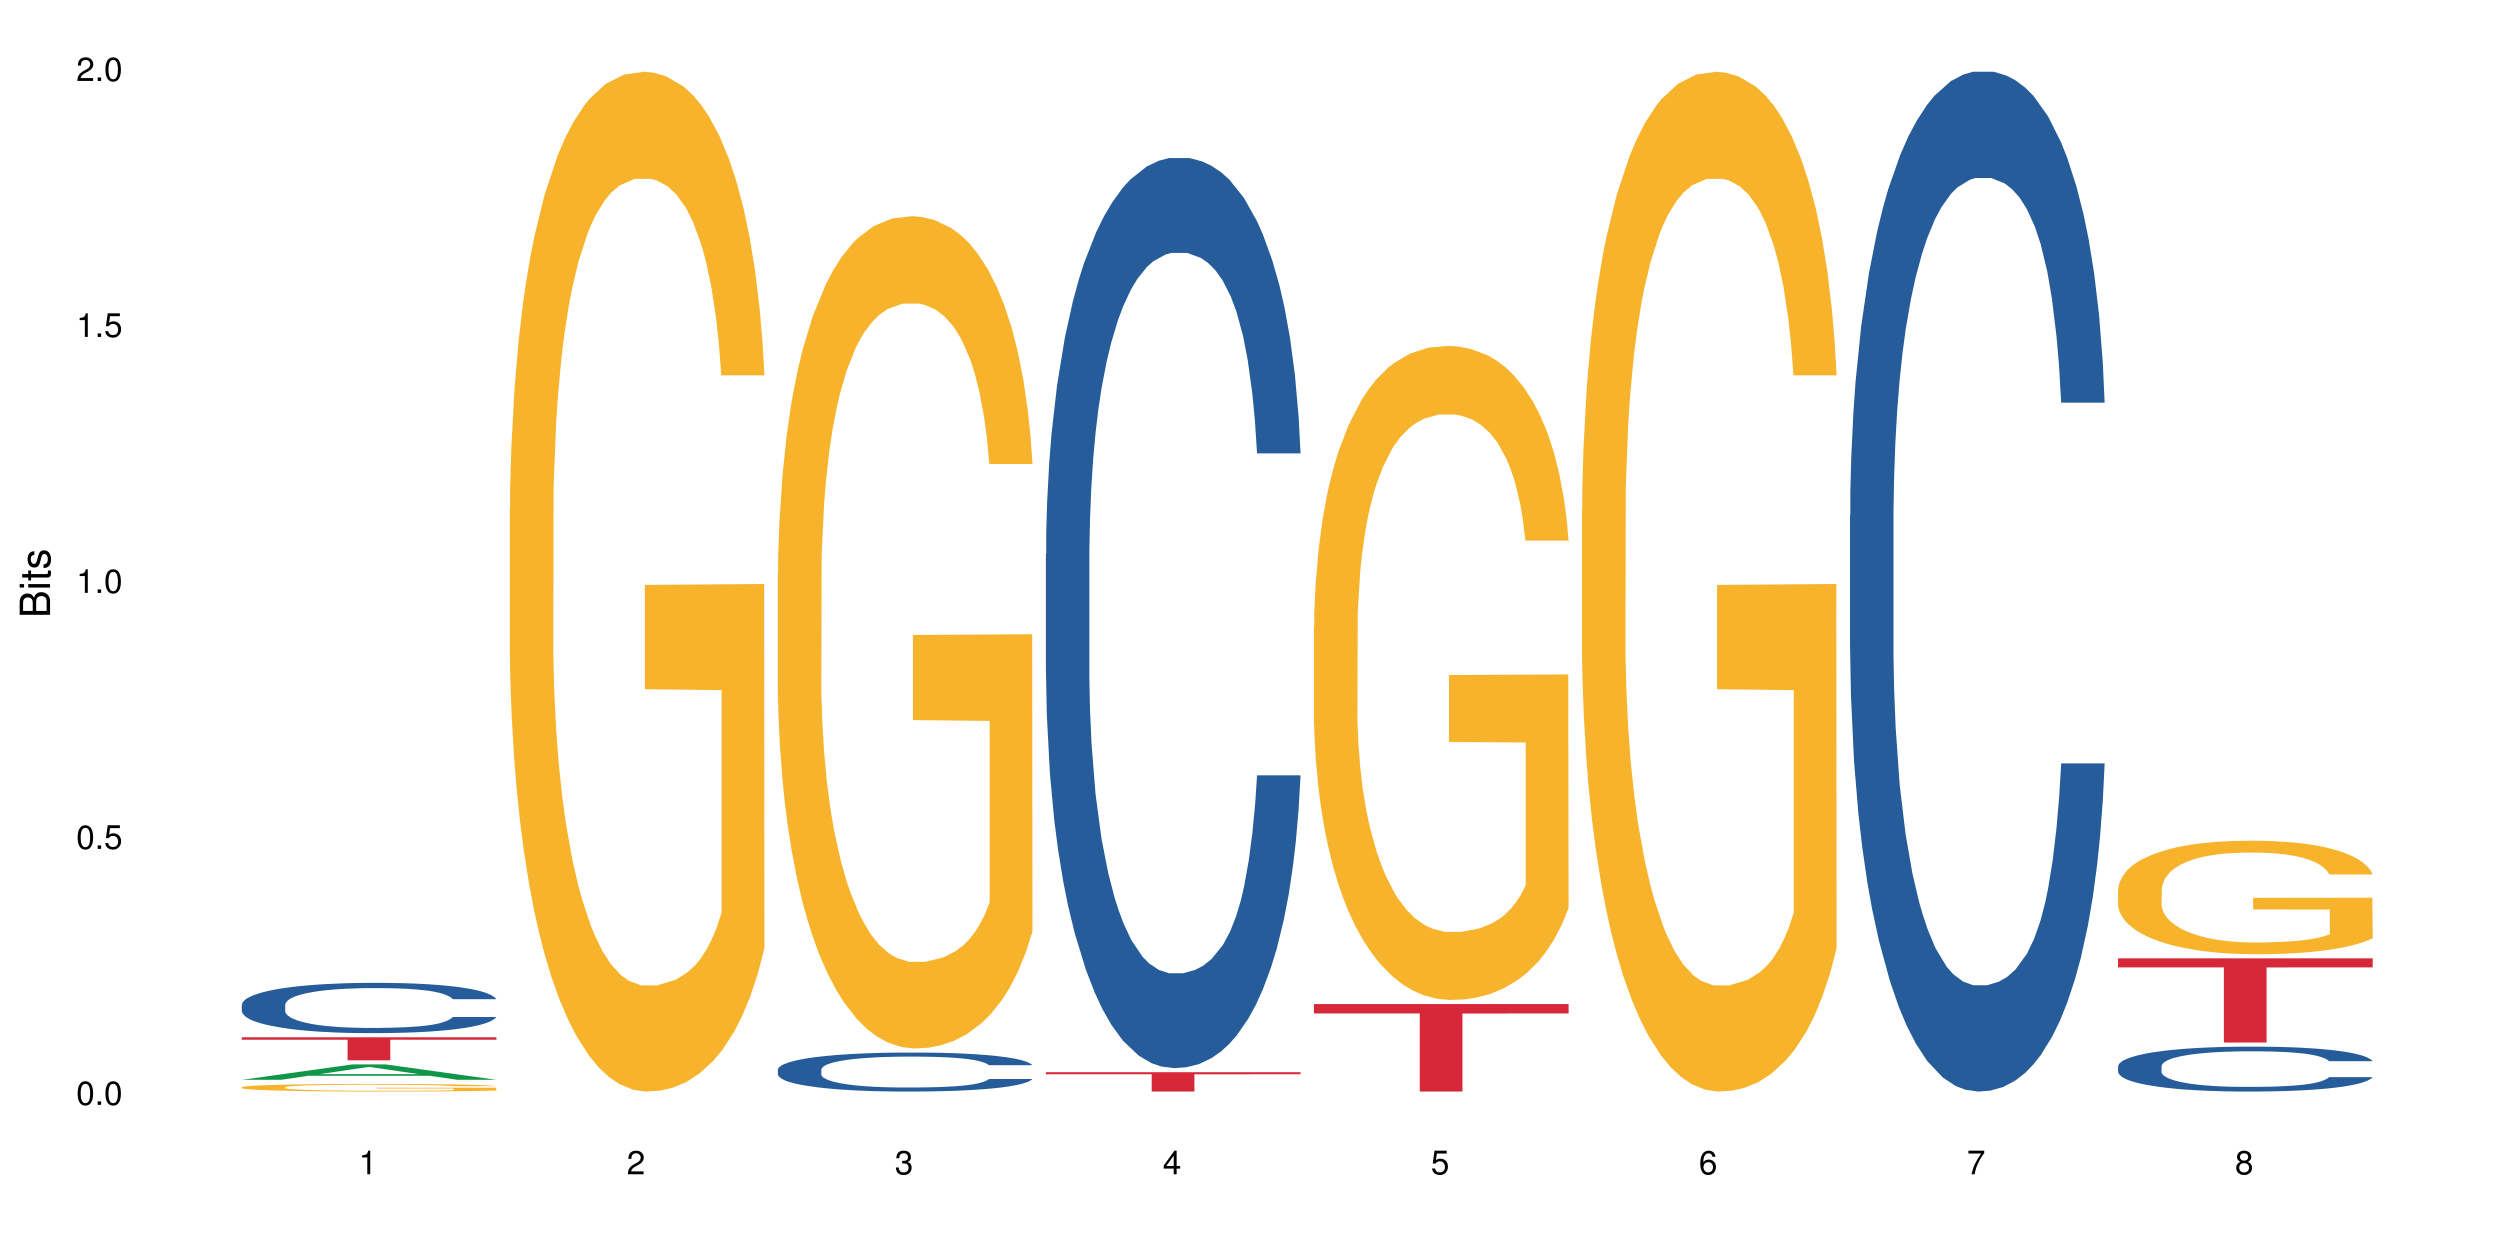 <?xml version="1.0" encoding="UTF-8"?>
<svg xmlns="http://www.w3.org/2000/svg" xmlns:xlink="http://www.w3.org/1999/xlink" width="720pt" height="360pt" viewBox="0 0 720 360" version="1.1">
<defs>
<g>
<symbol overflow="visible" id="glyph0-0">
<path style="stroke:none;" d=""/>
</symbol>
<symbol overflow="visible" id="glyph0-1">
<path style="stroke:none;" d="M 2.641 -6.797 C 2 -6.797 1.422 -6.531 1.078 -6.047 C 0.641 -5.453 0.406 -4.547 0.406 -3.297 C 0.406 -1 1.188 0.219 2.641 0.219 C 4.078 0.219 4.859 -1 4.859 -3.234 C 4.859 -4.562 4.656 -5.438 4.203 -6.047 C 3.844 -6.531 3.281 -6.797 2.641 -6.797 Z M 2.641 -6.047 C 3.547 -6.047 4 -5.125 4 -3.312 C 4 -1.375 3.562 -0.484 2.625 -0.484 C 1.734 -0.484 1.281 -1.422 1.281 -3.281 C 1.281 -5.141 1.734 -6.047 2.641 -6.047 Z M 2.641 -6.047 "/>
</symbol>
<symbol overflow="visible" id="glyph0-2">
<path style="stroke:none;" d="M 1.828 -1 L 0.828 -1 L 0.828 0 L 1.828 0 Z M 1.828 -1 "/>
</symbol>
<symbol overflow="visible" id="glyph0-3">
<path style="stroke:none;" d="M 4.562 -6.797 L 1.062 -6.797 L 0.547 -3.094 L 1.328 -3.094 C 1.719 -3.562 2.047 -3.734 2.578 -3.734 C 3.484 -3.734 4.062 -3.109 4.062 -2.094 C 4.062 -1.125 3.484 -0.531 2.578 -0.531 C 1.828 -0.531 1.375 -0.906 1.188 -1.672 L 0.328 -1.672 C 0.453 -1.109 0.547 -0.844 0.75 -0.594 C 1.125 -0.078 1.828 0.219 2.594 0.219 C 3.969 0.219 4.922 -0.781 4.922 -2.219 C 4.922 -3.562 4.031 -4.484 2.719 -4.484 C 2.25 -4.484 1.859 -4.359 1.469 -4.062 L 1.734 -5.969 L 4.562 -5.969 Z M 4.562 -6.797 "/>
</symbol>
<symbol overflow="visible" id="glyph0-4">
<path style="stroke:none;" d="M 2.484 -4.844 L 2.484 0 L 3.328 0 L 3.328 -6.797 L 2.766 -6.797 C 2.469 -5.75 2.281 -5.609 0.984 -5.453 L 0.984 -4.844 Z M 2.484 -4.844 "/>
</symbol>
<symbol overflow="visible" id="glyph0-5">
<path style="stroke:none;" d="M 4.859 -0.828 L 1.281 -0.828 C 1.359 -1.391 1.672 -1.75 2.5 -2.234 L 3.469 -2.75 C 4.406 -3.266 4.906 -3.969 4.906 -4.812 C 4.906 -5.375 4.672 -5.906 4.266 -6.266 C 3.859 -6.625 3.375 -6.797 2.719 -6.797 C 1.859 -6.797 1.219 -6.5 0.844 -5.922 C 0.609 -5.562 0.5 -5.125 0.484 -4.438 L 1.328 -4.438 C 1.359 -4.906 1.406 -5.188 1.531 -5.406 C 1.75 -5.812 2.188 -6.062 2.703 -6.062 C 3.469 -6.062 4.031 -5.516 4.031 -4.781 C 4.031 -4.25 3.719 -3.797 3.125 -3.438 L 2.234 -2.938 C 0.812 -2.141 0.406 -1.5 0.328 0 L 4.859 0 Z M 4.859 -0.828 "/>
</symbol>
<symbol overflow="visible" id="glyph0-6">
<path style="stroke:none;" d="M 2.125 -3.125 L 2.578 -3.125 C 3.516 -3.125 3.984 -2.703 3.984 -1.891 C 3.984 -1.031 3.469 -0.531 2.578 -0.531 C 1.656 -0.531 1.203 -0.984 1.156 -1.969 L 0.312 -1.969 C 0.344 -1.422 0.438 -1.078 0.609 -0.766 C 0.953 -0.109 1.625 0.219 2.547 0.219 C 3.953 0.219 4.859 -0.609 4.859 -1.906 C 4.859 -2.766 4.516 -3.25 3.703 -3.516 C 4.344 -3.766 4.656 -4.25 4.656 -4.938 C 4.656 -6.109 3.875 -6.797 2.578 -6.797 C 1.203 -6.797 0.484 -6.047 0.453 -4.609 L 1.297 -4.609 C 1.312 -5.016 1.344 -5.25 1.453 -5.453 C 1.641 -5.828 2.062 -6.062 2.594 -6.062 C 3.344 -6.062 3.797 -5.625 3.797 -4.906 C 3.797 -4.422 3.609 -4.141 3.25 -3.984 C 3.016 -3.891 2.719 -3.844 2.125 -3.844 Z M 2.125 -3.125 "/>
</symbol>
<symbol overflow="visible" id="glyph0-7">
<path style="stroke:none;" d="M 3.141 -1.625 L 3.141 0 L 3.984 0 L 3.984 -1.625 L 4.984 -1.625 L 4.984 -2.391 L 3.984 -2.391 L 3.984 -6.797 L 3.359 -6.797 L 0.266 -2.516 L 0.266 -1.625 Z M 3.141 -2.391 L 1 -2.391 L 3.141 -5.359 Z M 3.141 -2.391 "/>
</symbol>
<symbol overflow="visible" id="glyph0-8">
<path style="stroke:none;" d="M 4.781 -5.031 C 4.609 -6.141 3.891 -6.797 2.844 -6.797 C 2.094 -6.797 1.422 -6.438 1.031 -5.828 C 0.609 -5.172 0.406 -4.344 0.406 -3.094 C 0.406 -1.953 0.578 -1.234 0.984 -0.625 C 1.359 -0.078 1.953 0.219 2.703 0.219 C 3.984 0.219 4.922 -0.734 4.922 -2.078 C 4.922 -3.344 4.062 -4.234 2.844 -4.234 C 2.172 -4.234 1.641 -3.969 1.281 -3.469 C 1.281 -5.125 1.828 -6.047 2.797 -6.047 C 3.391 -6.047 3.797 -5.672 3.938 -5.031 Z M 2.734 -3.484 C 3.547 -3.484 4.062 -2.922 4.062 -2 C 4.062 -1.156 3.484 -0.531 2.703 -0.531 C 1.922 -0.531 1.328 -1.188 1.328 -2.047 C 1.328 -2.891 1.906 -3.484 2.734 -3.484 Z M 2.734 -3.484 "/>
</symbol>
<symbol overflow="visible" id="glyph0-9">
<path style="stroke:none;" d="M 4.984 -6.797 L 0.438 -6.797 L 0.438 -5.969 L 4.109 -5.969 C 2.5 -3.656 1.828 -2.234 1.328 0 L 2.219 0 C 2.594 -2.172 3.453 -4.047 4.984 -6.094 Z M 4.984 -6.797 "/>
</symbol>
<symbol overflow="visible" id="glyph0-10">
<path style="stroke:none;" d="M 3.75 -3.578 C 4.453 -4 4.688 -4.344 4.688 -4.984 C 4.688 -6.047 3.844 -6.797 2.641 -6.797 C 1.438 -6.797 0.594 -6.047 0.594 -4.984 C 0.594 -4.359 0.828 -4.016 1.516 -3.578 C 0.734 -3.203 0.359 -2.641 0.359 -1.891 C 0.359 -0.641 1.297 0.219 2.641 0.219 C 3.984 0.219 4.922 -0.641 4.922 -1.875 C 4.922 -2.641 4.531 -3.203 3.75 -3.578 Z M 2.641 -6.047 C 3.359 -6.047 3.812 -5.625 3.812 -4.969 C 3.812 -4.344 3.344 -3.922 2.641 -3.922 C 1.922 -3.922 1.453 -4.344 1.453 -4.984 C 1.453 -5.625 1.922 -6.047 2.641 -6.047 Z M 2.641 -3.203 C 3.484 -3.203 4.062 -2.672 4.062 -1.875 C 4.062 -1.062 3.484 -0.531 2.625 -0.531 C 1.797 -0.531 1.219 -1.078 1.219 -1.875 C 1.219 -2.672 1.797 -3.203 2.641 -3.203 Z M 2.641 -3.203 "/>
</symbol>
<symbol overflow="visible" id="glyph1-0">
<path style="stroke:none;" d=""/>
</symbol>
<symbol overflow="visible" id="glyph1-1">
<path style="stroke:none;" d="M 0 -0.953 L 0 -4.891 C 0 -5.719 -0.234 -6.344 -0.734 -6.797 C -1.188 -7.234 -1.812 -7.469 -2.5 -7.469 C -3.547 -7.469 -4.188 -7 -4.625 -5.875 C -4.984 -6.672 -5.641 -7.094 -6.531 -7.094 C -7.156 -7.094 -7.734 -6.859 -8.141 -6.391 C -8.562 -5.938 -8.75 -5.344 -8.75 -4.5 L -8.75 -0.953 Z M -4.984 -2.062 L -7.766 -2.062 L -7.766 -4.219 C -7.766 -4.844 -7.688 -5.203 -7.453 -5.5 C -7.219 -5.812 -6.859 -5.969 -6.375 -5.969 C -5.906 -5.969 -5.531 -5.812 -5.297 -5.5 C -5.062 -5.203 -4.984 -4.844 -4.984 -4.219 Z M -0.984 -2.062 L -4 -2.062 L -4 -4.781 C -4 -5.328 -3.859 -5.688 -3.578 -5.953 C -3.297 -6.219 -2.922 -6.359 -2.484 -6.359 C -2.062 -6.359 -1.688 -6.219 -1.406 -5.953 C -1.109 -5.688 -0.984 -5.328 -0.984 -4.781 Z M -0.984 -2.062 "/>
</symbol>
<symbol overflow="visible" id="glyph1-2">
<path style="stroke:none;" d="M -6.281 -1.797 L -6.281 -0.797 L 0 -0.797 L 0 -1.797 Z M -8.75 -1.797 L -8.75 -0.797 L -7.484 -0.797 L -7.484 -1.797 Z M -8.75 -1.797 "/>
</symbol>
<symbol overflow="visible" id="glyph1-3">
<path style="stroke:none;" d="M -6.281 -3.047 L -6.281 -2.016 L -8.016 -2.016 L -8.016 -1.016 L -6.281 -1.016 L -6.281 -0.172 L -5.469 -0.172 L -5.469 -1.016 L -0.719 -1.016 C -0.078 -1.016 0.281 -1.453 0.281 -2.234 C 0.281 -2.469 0.25 -2.719 0.188 -3.047 L -0.641 -3.047 C -0.609 -2.922 -0.594 -2.766 -0.594 -2.562 C -0.594 -2.141 -0.719 -2.016 -1.156 -2.016 L -5.469 -2.016 L -5.469 -3.047 Z M -6.281 -3.047 "/>
</symbol>
<symbol overflow="visible" id="glyph1-4">
<path style="stroke:none;" d="M -4.531 -5.25 C -5.766 -5.25 -6.469 -4.422 -6.469 -2.969 C -6.469 -1.516 -5.719 -0.562 -4.547 -0.562 C -3.562 -0.562 -3.094 -1.062 -2.734 -2.562 L -2.516 -3.484 C -2.344 -4.188 -2.094 -4.469 -1.625 -4.469 C -1.047 -4.469 -0.641 -3.875 -0.641 -3 C -0.641 -2.453 -0.797 -2 -1.062 -1.75 C -1.25 -1.594 -1.422 -1.531 -1.875 -1.469 L -1.875 -0.406 C -0.422 -0.453 0.281 -1.266 0.281 -2.922 C 0.281 -4.5 -0.5 -5.516 -1.719 -5.516 C -2.656 -5.516 -3.172 -4.984 -3.469 -3.734 L -3.703 -2.766 C -3.891 -1.953 -4.156 -1.609 -4.594 -1.609 C -5.172 -1.609 -5.547 -2.125 -5.547 -2.938 C -5.547 -3.75 -5.203 -4.172 -4.531 -4.203 Z M -4.531 -5.25 "/>
</symbol>
</g>
</defs>
<g id="surface107241">
<rect x="0" y="0" width="720" height="360" style="fill:rgb(100%,100%,100%);fill-opacity:1;stroke:none;"/>
<path style=" stroke:none;fill-rule:nonzero;fill:rgb(6.275%,58.824%,28.235%);fill-opacity:1;" d="M 69.629 310.988 L 69.707 310.984 L 101.441 306.555 L 111.078 306.555 L 142.965 310.992 L 131.762 310.992 L 123.77 309.836 L 88.746 309.836 L 80.91 310.988 L 69.629 310.988 L 92.117 309.355 L 120.559 309.352 L 106.375 307.277 L 106.219 307.273 L 106.062 307.289 L 92.039 309.352 L 92.117 309.355 Z M 69.629 310.988 "/>
<path style=" stroke:none;fill-rule:nonzero;fill:rgb(14.51%,36.078%,60%);fill-opacity:1;" d="M 69.629 289.371 L 69.719 289.355 L 69.719 289.039 L 69.988 288.535 L 70.613 287.902 L 71.238 287.465 L 72.848 286.684 L 75.086 285.93 L 77.41 285.348 L 79.109 285.004 L 80.629 284.738 L 84.117 284.25 L 86.355 284 L 88.77 283.773 L 91.719 283.551 L 93.867 283.418 L 98.695 283.203 L 102.273 283.113 L 105.047 283.074 L 111.039 283.074 L 114.613 283.125 L 117.207 283.191 L 120.07 283.297 L 122.484 283.418 L 126.688 283.707 L 130.445 284.078 L 132.145 284.289 L 134.828 284.699 L 136.883 285.098 L 138.316 285.441 L 139.926 285.93 L 141.355 286.527 L 142.43 287.199 L 142.965 287.77 L 130.445 287.77 L 129.82 287.242 L 129.102 286.832 L 127.762 286.289 L 126.422 285.902 L 124.543 285.52 L 122.844 285.27 L 120.516 285.02 L 118.461 284.859 L 116.312 284.738 L 114.258 284.66 L 110.32 284.582 L 105.762 284.582 L 104.062 284.605 L 100.574 284.715 L 98.695 284.805 L 96.012 284.992 L 94.133 285.164 L 91.898 285.43 L 90.379 285.652 L 88.5 285.996 L 87.16 286.301 L 85.637 286.738 L 84.742 287.07 L 83.938 287.438 L 83.223 287.875 L 82.688 288.34 L 82.328 288.828 L 82.148 289.305 L 82.148 291.355 L 82.328 291.832 L 82.777 292.387 L 83.938 293.195 L 85.637 293.895 L 87.605 294.453 L 89.484 294.848 L 90.559 295.035 L 91.988 295.246 L 94.223 295.508 L 97.445 295.773 L 99.32 295.879 L 102.184 295.984 L 105.137 296.039 L 109.07 296.039 L 112.559 295.984 L 114.883 295.918 L 117.297 295.812 L 120.605 295.59 L 122.664 295.379 L 124.453 295.125 L 125.793 294.875 L 126.688 294.664 L 128.031 294.254 L 129.102 293.805 L 129.906 293.34 L 130.445 292.891 L 142.965 292.891 L 142.43 293.418 L 141.625 293.934 L 140.82 294.32 L 139.566 294.781 L 138.137 295.191 L 136.078 295.656 L 134.379 295.961 L 132.145 296.289 L 130.086 296.543 L 127.852 296.766 L 124.543 297.031 L 122.395 297.164 L 120.07 297.281 L 117.297 297.387 L 113.809 297.48 L 110.055 297.535 L 106.566 297.547 L 102.809 297.52 L 100.035 297.469 L 96.371 297.348 L 91.809 297.109 L 88.5 296.859 L 85.906 296.609 L 83.672 296.344 L 81.168 295.984 L 77.945 295.402 L 75.98 294.953 L 74.637 294.582 L 73.117 294.066 L 72.043 293.605 L 70.793 292.863 L 69.898 291.926 L 69.629 291.195 Z M 69.629 289.371 "/>
<path style=" stroke:none;fill-rule:nonzero;fill:rgb(96.863%,70.196%,16.863%);fill-opacity:1;" d="M 69.629 313.113 L 69.719 313.113 L 69.719 313.07 L 70.078 312.98 L 70.973 312.855 L 72.133 312.754 L 73.387 312.676 L 74.191 312.633 L 75.531 312.57 L 76.695 312.527 L 79.645 312.438 L 83.402 312.352 L 85.461 312.316 L 87.785 312.281 L 91.094 312.246 L 92.613 312.23 L 97.266 312.199 L 102.543 312.18 L 108.355 312.172 L 111.039 312.176 L 114.703 312.184 L 119.711 312.203 L 122.574 312.227 L 124.809 312.246 L 127.137 312.27 L 129.996 312.312 L 132.68 312.359 L 134.828 312.406 L 136.973 312.469 L 138.762 312.531 L 140.281 312.602 L 141.625 312.688 L 142.43 312.758 L 142.965 312.828 L 130.535 312.828 L 129.82 312.758 L 129.016 312.703 L 127.672 312.637 L 126.332 312.59 L 124.988 312.551 L 122.484 312.496 L 120.34 312.465 L 117.656 312.438 L 115.062 312.418 L 112.109 312.406 L 110.32 312.402 L 105.582 312.402 L 101.289 312.418 L 98.785 312.434 L 96.996 312.449 L 94.492 312.48 L 92.973 312.504 L 92.078 312.52 L 89.395 312.582 L 87.605 312.637 L 86.621 312.676 L 85.371 312.738 L 84.477 312.789 L 83.492 312.871 L 82.953 312.93 L 82.238 313.066 L 82.148 313.43 L 82.418 313.504 L 82.953 313.586 L 83.672 313.66 L 84.742 313.734 L 85.816 313.793 L 87.695 313.871 L 89.305 313.926 L 90.559 313.961 L 92.973 314.012 L 93.957 314.031 L 96.281 314.066 L 98.695 314.094 L 101.648 314.121 L 103.883 314.133 L 107.461 314.141 L 112.02 314.141 L 117.387 314.129 L 120.785 314.113 L 123.109 314.098 L 124.633 314.082 L 126.508 314.062 L 127.852 314.043 L 129.102 314.02 L 130.625 313.984 L 130.625 313.504 L 108.535 313.504 L 108.535 313.277 L 142.875 313.277 L 142.965 314.062 L 141.086 314.117 L 138.762 314.168 L 136.527 314.207 L 134.199 314.242 L 130.891 314.281 L 128.207 314.305 L 124.094 314.332 L 120.34 314.352 L 116.402 314.363 L 112.914 314.367 L 108.801 314.371 L 105.137 314.367 L 101.199 314.355 L 98.07 314.34 L 95.207 314.32 L 92.344 314.293 L 88.77 314.25 L 86.441 314.215 L 84.027 314.176 L 81.613 314.125 L 79.469 314.07 L 78.035 314.027 L 76.605 313.98 L 75.086 313.918 L 73.652 313.852 L 72.582 313.789 L 71.598 313.719 L 70.883 313.652 L 70.164 313.562 L 69.809 313.488 L 69.629 313.426 Z M 69.629 313.113 "/>
<path style=" stroke:none;fill-rule:nonzero;fill:rgb(83.922%,15.686%,22.353%);fill-opacity:1;" d="M 69.629 298.727 L 142.965 298.727 L 142.965 299.438 L 112.402 299.445 L 112.402 305.375 L 100.105 305.375 L 100.105 299.449 L 99.926 299.438 L 69.629 299.438 Z M 69.629 298.727 "/>
<path style=" stroke:none;fill-rule:nonzero;fill:rgb(96.863%,70.196%,16.863%);fill-opacity:1;" d="M 146.824 146.461 L 146.914 146.191 L 146.914 140.828 L 147.273 128.758 L 148.168 112.129 L 149.328 98.449 L 150.582 87.719 L 151.387 82.086 L 152.727 74.039 L 153.891 68.141 L 156.844 56.07 L 160.598 44.805 L 162.656 39.977 L 164.98 35.414 L 168.289 30.32 L 169.809 28.441 L 174.461 24.148 L 179.738 21.469 L 185.551 20.664 L 188.234 20.93 L 191.898 22.004 L 196.91 24.953 L 199.77 27.637 L 202.008 30.32 L 204.332 33.805 L 207.195 39.172 L 209.875 45.609 L 212.023 52.047 L 214.168 60.094 L 215.957 68.676 L 217.477 78.062 L 218.82 89.328 L 219.625 98.715 L 220.16 108.105 L 207.73 108.105 L 207.016 98.715 L 206.211 91.477 L 204.867 82.625 L 203.527 76.188 L 202.184 71.09 L 199.68 64.117 L 197.535 59.824 L 194.852 56.07 L 192.258 53.656 L 189.305 52.047 L 187.52 51.508 L 182.777 51.508 L 178.484 53.387 L 175.98 55.531 L 174.191 57.68 L 171.688 61.703 L 170.168 64.922 L 169.273 67.066 L 166.59 75.383 L 164.801 82.891 L 163.816 87.988 L 162.566 96.035 L 161.672 103.277 L 160.688 114.004 L 160.152 122.051 L 159.434 140.293 L 159.348 188.574 L 159.613 198.766 L 160.152 209.762 L 160.867 219.418 L 161.941 229.609 L 163.012 237.391 L 164.891 247.852 L 166.5 254.824 L 167.754 259.383 L 170.168 266.625 L 171.152 269.039 L 173.477 273.867 L 175.891 277.625 L 178.844 280.844 L 181.078 282.453 L 184.656 283.793 L 189.219 283.793 L 194.582 282.184 L 197.98 280.039 L 200.309 277.891 L 201.828 276.016 L 203.707 273.062 L 205.047 270.383 L 206.301 267.43 L 207.82 262.871 L 207.82 198.766 L 185.73 198.496 L 185.73 168.457 L 220.07 168.188 L 220.16 273.062 L 218.285 280.305 L 215.957 287.281 L 213.723 292.645 L 211.398 297.203 L 208.086 302.301 L 205.406 305.52 L 201.289 309.273 L 197.535 311.688 L 193.598 313.297 L 190.113 314.102 L 185.996 314.371 L 182.332 313.836 L 178.395 312.227 L 175.266 310.078 L 172.402 307.398 L 169.543 303.91 L 165.965 298.277 L 163.641 293.719 L 161.223 288.086 L 158.809 281.379 L 156.664 274.137 L 155.23 268.504 L 153.801 262.066 L 152.281 254.02 L 150.852 244.898 L 149.777 236.586 L 148.793 227.195 L 148.078 218.344 L 147.363 206.277 L 147.004 196.621 L 146.824 188.305 Z M 146.824 146.461 "/>
<path style=" stroke:none;fill-rule:nonzero;fill:rgb(14.51%,36.078%,60%);fill-opacity:1;" d="M 224.02 308.027 L 224.109 308.016 L 224.109 307.77 L 224.379 307.379 L 225.004 306.887 L 225.633 306.547 L 227.242 305.941 L 229.477 305.355 L 231.801 304.906 L 233.5 304.637 L 235.023 304.434 L 238.508 304.055 L 240.746 303.859 L 243.16 303.684 L 246.113 303.508 L 248.258 303.406 L 253.086 303.242 L 256.664 303.168 L 259.438 303.141 L 265.43 303.141 L 269.008 303.18 L 271.602 303.23 L 274.461 303.312 L 276.875 303.406 L 281.082 303.633 L 284.836 303.918 L 286.535 304.082 L 289.219 304.402 L 291.277 304.711 L 292.707 304.977 L 294.316 305.355 L 295.746 305.82 L 296.82 306.344 L 297.355 306.785 L 284.836 306.785 L 284.211 306.371 L 283.496 306.055 L 282.152 305.633 L 280.812 305.336 L 278.934 305.039 L 277.234 304.844 L 274.91 304.648 L 272.852 304.523 L 270.707 304.434 L 268.648 304.371 L 264.715 304.309 L 260.152 304.309 L 258.453 304.328 L 254.965 304.414 L 253.086 304.484 L 250.406 304.629 L 248.527 304.762 L 246.289 304.965 L 244.77 305.141 L 242.891 305.406 L 241.551 305.645 L 240.031 305.984 L 239.137 306.238 L 238.332 306.527 L 237.613 306.867 L 237.078 307.227 L 236.723 307.605 L 236.543 307.973 L 236.543 309.566 L 236.723 309.934 L 237.168 310.367 L 238.332 310.992 L 240.031 311.535 L 241.996 311.969 L 243.875 312.277 L 244.949 312.422 L 246.379 312.586 L 248.617 312.789 L 251.836 312.996 L 253.715 313.078 L 256.574 313.16 L 259.527 313.199 L 263.461 313.199 L 266.949 313.16 L 269.273 313.109 L 271.691 313.027 L 275 312.852 L 277.055 312.688 L 278.844 312.492 L 280.188 312.297 L 281.082 312.133 L 282.422 311.812 L 283.496 311.465 L 284.301 311.105 L 284.836 310.758 L 297.355 310.758 L 296.82 311.168 L 296.016 311.566 L 295.211 311.867 L 293.957 312.227 L 292.527 312.543 L 290.473 312.902 L 288.773 313.141 L 286.535 313.395 L 284.48 313.59 L 282.242 313.766 L 278.934 313.969 L 276.789 314.074 L 274.461 314.164 L 271.691 314.246 L 268.203 314.32 L 264.445 314.359 L 260.957 314.371 L 257.203 314.352 L 254.43 314.309 L 250.762 314.215 L 246.199 314.031 L 242.891 313.836 L 240.297 313.641 L 238.062 313.438 L 235.559 313.16 L 232.34 312.707 L 230.371 312.359 L 229.031 312.07 L 227.508 311.672 L 226.438 311.312 L 225.184 310.734 L 224.289 310.008 L 224.02 309.441 Z M 224.02 308.027 "/>
<path style=" stroke:none;fill-rule:nonzero;fill:rgb(96.863%,70.196%,16.863%);fill-opacity:1;" d="M 224.02 164.926 L 224.109 164.707 L 224.109 160.328 L 224.469 150.48 L 225.363 136.906 L 226.523 125.742 L 227.777 116.988 L 228.582 112.391 L 229.926 105.824 L 231.086 101.008 L 234.039 91.156 L 237.793 81.965 L 239.852 78.023 L 242.176 74.301 L 245.484 70.141 L 247.004 68.609 L 251.656 65.109 L 256.934 62.918 L 262.746 62.262 L 265.43 62.48 L 269.098 63.355 L 274.105 65.766 L 276.965 67.953 L 279.203 70.141 L 281.527 72.988 L 284.391 77.367 L 287.074 82.621 L 289.219 87.875 L 291.367 94.441 L 293.152 101.445 L 294.676 109.105 L 296.016 118.301 L 296.82 125.961 L 297.355 133.625 L 284.926 133.625 L 284.211 125.961 L 283.406 120.051 L 282.062 112.828 L 280.723 107.574 L 279.383 103.414 L 276.875 97.723 L 274.73 94.223 L 272.047 91.156 L 269.453 89.188 L 266.504 87.875 L 264.715 87.434 L 259.973 87.434 L 255.68 88.969 L 253.176 90.719 L 251.387 92.469 L 248.883 95.754 L 247.363 98.379 L 246.469 100.133 L 243.785 106.918 L 241.996 113.047 L 241.016 117.207 L 239.762 123.773 L 238.867 129.684 L 237.883 138.441 L 237.348 145.008 L 236.633 159.891 L 236.543 199.293 L 236.809 207.613 L 237.348 216.586 L 238.062 224.469 L 239.137 232.785 L 240.207 239.133 L 242.086 247.672 L 243.695 253.363 L 244.949 257.086 L 247.363 262.996 L 248.348 264.965 L 250.672 268.906 L 253.086 271.969 L 256.039 274.598 L 258.273 275.91 L 261.852 277.004 L 266.414 277.004 L 271.777 275.691 L 275.176 273.941 L 277.504 272.188 L 279.023 270.656 L 280.902 268.25 L 282.242 266.059 L 283.496 263.652 L 285.016 259.93 L 285.016 207.613 L 262.926 207.395 L 262.926 182.875 L 297.27 182.656 L 297.355 268.25 L 295.48 274.16 L 293.152 279.852 L 290.918 284.227 L 288.594 287.949 L 285.285 292.109 L 282.602 294.734 L 278.488 297.801 L 274.73 299.77 L 270.797 301.082 L 267.309 301.742 L 263.195 301.961 L 259.527 301.523 L 255.59 300.207 L 252.461 298.457 L 249.598 296.27 L 246.738 293.422 L 243.16 288.824 L 240.836 285.105 L 238.422 280.508 L 236.004 275.035 L 233.859 269.125 L 232.43 264.527 L 230.996 259.273 L 229.477 252.707 L 228.047 245.266 L 226.973 238.477 L 225.988 230.816 L 225.273 223.594 L 224.559 213.742 L 224.199 205.863 L 224.02 199.074 Z M 224.02 164.926 "/>
<path style=" stroke:none;fill-rule:nonzero;fill:rgb(14.51%,36.078%,60%);fill-opacity:1;" d="M 301.219 159.566 L 301.305 159.328 L 301.305 153.578 L 301.574 144.473 L 302.199 132.973 L 302.828 125.066 L 304.438 110.934 L 306.672 97.277 L 308.996 86.738 L 310.695 80.508 L 312.219 75.715 L 315.707 66.852 L 317.941 62.301 L 320.355 58.227 L 323.309 54.156 L 325.453 51.758 L 330.285 47.926 L 333.859 46.25 L 336.633 45.531 L 342.625 45.531 L 346.203 46.488 L 348.797 47.688 L 351.656 49.605 L 354.074 51.758 L 358.277 57.031 L 362.031 63.738 L 363.73 67.57 L 366.414 74.996 L 368.473 82.184 L 369.902 88.414 L 371.512 97.277 L 372.945 108.059 L 374.016 120.277 L 374.555 130.578 L 362.031 130.578 L 361.406 120.996 L 360.691 113.57 L 359.348 103.746 L 358.008 96.801 L 356.129 89.852 L 354.43 85.301 L 352.105 80.746 L 350.047 77.871 L 347.902 75.715 L 345.844 74.281 L 341.91 72.844 L 337.348 72.844 L 335.648 73.32 L 332.16 75.238 L 330.285 76.914 L 327.602 80.27 L 325.723 83.383 L 323.484 88.176 L 321.965 92.246 L 320.086 98.477 L 318.746 103.984 L 317.227 111.891 L 316.332 117.883 L 315.527 124.59 L 314.812 132.496 L 314.273 140.879 L 313.918 149.742 L 313.738 158.367 L 313.738 195.5 L 313.918 204.125 L 314.363 214.188 L 315.527 228.801 L 317.227 241.5 L 319.195 251.562 L 321.07 258.746 L 322.145 262.102 L 323.574 265.934 L 325.812 270.727 L 329.031 275.52 L 330.91 277.434 L 333.77 279.352 L 336.723 280.309 L 340.656 280.309 L 344.145 279.352 L 346.473 278.152 L 348.887 276.238 L 352.195 272.164 L 354.25 268.332 L 356.039 263.777 L 357.383 259.227 L 358.277 255.395 L 359.617 247.969 L 360.691 239.82 L 361.496 231.438 L 362.031 223.293 L 374.555 223.293 L 374.016 232.875 L 373.211 242.219 L 372.406 249.164 L 371.156 257.551 L 369.723 264.977 L 367.668 273.363 L 365.969 278.871 L 363.73 284.859 L 361.676 289.414 L 359.438 293.484 L 356.129 298.277 L 353.984 300.672 L 351.656 302.828 L 348.887 304.746 L 345.398 306.422 L 341.641 307.379 L 338.152 307.621 L 334.398 307.141 L 331.625 306.184 L 327.957 304.027 L 323.398 299.715 L 320.086 295.164 L 317.496 290.609 L 315.258 285.82 L 312.754 279.352 L 309.535 268.809 L 307.566 260.664 L 306.227 253.957 L 304.707 244.613 L 303.633 236.227 L 302.379 222.812 L 301.484 205.805 L 301.219 192.625 Z M 301.219 159.566 "/>
<path style=" stroke:none;fill-rule:nonzero;fill:rgb(83.922%,15.686%,22.353%);fill-opacity:1;" d="M 301.219 308.801 L 374.555 308.801 L 374.555 309.395 L 343.988 309.402 L 343.988 314.371 L 331.691 314.371 L 331.691 309.406 L 331.516 309.395 L 301.219 309.395 Z M 301.219 308.801 "/>
<path style=" stroke:none;fill-rule:nonzero;fill:rgb(96.863%,70.196%,16.863%);fill-opacity:1;" d="M 378.414 180.297 L 378.504 180.125 L 378.504 176.684 L 378.859 168.945 L 379.754 158.277 L 380.918 149.504 L 382.168 142.621 L 382.973 139.008 L 384.316 133.848 L 385.477 130.062 L 388.43 122.32 L 392.188 115.094 L 394.242 111.996 L 396.566 109.07 L 399.879 105.801 L 401.398 104.598 L 406.047 101.844 L 411.324 100.125 L 417.137 99.609 L 419.82 99.781 L 423.488 100.469 L 428.496 102.363 L 431.359 104.082 L 433.594 105.801 L 435.918 108.039 L 438.781 111.48 L 441.465 115.609 L 443.609 119.738 L 445.758 124.898 L 447.547 130.406 L 449.066 136.426 L 450.406 143.652 L 451.211 149.676 L 451.75 155.695 L 439.316 155.695 L 438.602 149.676 L 437.797 145.027 L 436.457 139.352 L 435.113 135.223 L 433.773 131.953 L 431.27 127.48 L 429.121 124.727 L 426.438 122.32 L 423.848 120.77 L 420.895 119.738 L 419.105 119.395 L 414.367 119.395 L 410.074 120.598 L 407.57 121.977 L 405.781 123.352 L 403.277 125.934 L 401.754 127.996 L 400.859 129.371 L 398.18 134.707 L 396.391 139.523 L 395.406 142.793 L 394.152 147.953 L 393.258 152.598 L 392.277 159.48 L 391.738 164.641 L 391.023 176.34 L 390.934 207.309 L 391.203 213.848 L 391.738 220.902 L 392.453 227.094 L 393.527 233.633 L 394.602 238.621 L 396.48 245.332 L 398.09 249.805 L 399.34 252.73 L 401.754 257.375 L 402.738 258.922 L 405.066 262.02 L 407.48 264.43 L 410.43 266.492 L 412.668 267.527 L 416.242 268.387 L 420.805 268.387 L 426.172 267.355 L 429.57 265.977 L 431.895 264.602 L 433.414 263.398 L 435.293 261.504 L 436.637 259.785 L 437.887 257.891 L 439.406 254.965 L 439.406 213.848 L 417.316 213.676 L 417.316 194.406 L 451.66 194.234 L 451.75 261.504 L 449.871 266.148 L 447.547 270.621 L 445.309 274.062 L 442.984 276.988 L 439.676 280.258 L 436.992 282.32 L 432.879 284.73 L 429.121 286.277 L 425.188 287.312 L 421.699 287.828 L 417.586 288 L 413.918 287.656 L 409.984 286.625 L 406.852 285.246 L 403.992 283.527 L 401.129 281.289 L 397.551 277.676 L 395.227 274.75 L 392.812 271.141 L 390.398 266.836 L 388.25 262.191 L 386.82 258.578 L 385.391 254.449 L 383.867 249.289 L 382.438 243.438 L 381.363 238.105 L 380.379 232.086 L 379.664 226.406 L 378.949 218.664 L 378.594 212.473 L 378.414 207.137 Z M 378.414 180.297 "/>
<path style=" stroke:none;fill-rule:nonzero;fill:rgb(83.922%,15.686%,22.353%);fill-opacity:1;" d="M 378.414 289.18 L 451.75 289.18 L 451.75 291.875 L 421.184 291.898 L 421.184 314.371 L 408.887 314.371 L 408.887 291.922 L 408.711 291.875 L 378.414 291.875 Z M 378.414 289.18 "/>
<path style=" stroke:none;fill-rule:nonzero;fill:rgb(96.863%,70.196%,16.863%);fill-opacity:1;" d="M 455.609 146.461 L 455.699 146.191 L 455.699 140.828 L 456.055 128.758 L 456.949 112.129 L 458.113 98.449 L 459.367 87.719 L 460.172 82.086 L 461.512 74.039 L 462.676 68.141 L 465.625 56.07 L 469.383 44.805 L 471.438 39.977 L 473.766 35.414 L 477.074 30.32 L 478.594 28.441 L 483.246 24.148 L 488.52 21.469 L 494.336 20.664 L 497.016 20.93 L 500.684 22.004 L 505.691 24.953 L 508.555 27.637 L 510.789 30.32 L 513.117 33.805 L 515.977 39.172 L 518.66 45.609 L 520.805 52.047 L 522.953 60.094 L 524.742 68.676 L 526.262 78.062 L 527.605 89.328 L 528.41 98.715 L 528.945 108.105 L 516.516 108.105 L 515.797 98.715 L 514.992 91.477 L 513.652 82.625 L 512.309 76.188 L 510.969 71.09 L 508.465 64.117 L 506.316 59.824 L 503.637 56.07 L 501.043 53.656 L 498.09 52.047 L 496.301 51.508 L 491.562 51.508 L 487.27 53.387 L 484.766 55.531 L 482.977 57.68 L 480.473 61.703 L 478.953 64.922 L 478.059 67.066 L 475.375 75.383 L 473.586 82.891 L 472.602 87.988 L 471.348 96.035 L 470.457 103.277 L 469.473 114.004 L 468.934 122.051 L 468.219 140.293 L 468.129 188.574 L 468.398 198.766 L 468.934 209.762 L 469.648 219.418 L 470.723 229.609 L 471.797 237.391 L 473.676 247.852 L 475.285 254.824 L 476.535 259.383 L 478.953 266.625 L 479.934 269.039 L 482.262 273.867 L 484.676 277.625 L 487.625 280.844 L 489.863 282.453 L 493.441 283.793 L 498 283.793 L 503.367 282.184 L 506.766 280.039 L 509.09 277.891 L 510.609 276.016 L 512.488 273.062 L 513.832 270.383 L 515.082 267.43 L 516.602 262.871 L 516.602 198.766 L 494.512 198.496 L 494.512 168.457 L 528.855 168.188 L 528.945 273.062 L 527.066 280.305 L 524.742 287.281 L 522.508 292.645 L 520.18 297.203 L 516.871 302.301 L 514.188 305.52 L 510.074 309.273 L 506.316 311.688 L 502.383 313.297 L 498.895 314.102 L 494.781 314.371 L 491.113 313.836 L 487.18 312.227 L 484.051 310.078 L 481.188 307.398 L 478.324 303.91 L 474.746 298.277 L 472.422 293.719 L 470.008 288.086 L 467.594 281.379 L 465.445 274.137 L 464.016 268.504 L 462.586 262.066 L 461.066 254.02 L 459.633 244.898 L 458.559 236.586 L 457.578 227.195 L 456.859 218.344 L 456.145 206.277 L 455.789 196.621 L 455.609 188.305 Z M 455.609 146.461 "/>
<path style=" stroke:none;fill-rule:nonzero;fill:rgb(14.51%,36.078%,60%);fill-opacity:1;" d="M 532.805 148.457 L 532.895 148.188 L 532.895 141.742 L 533.164 131.543 L 533.789 118.656 L 534.414 109.797 L 536.023 93.957 L 538.262 78.652 L 540.586 66.84 L 542.285 59.859 L 543.805 54.492 L 547.293 44.559 L 549.527 39.457 L 551.945 34.891 L 554.895 30.328 L 557.043 27.645 L 561.871 23.348 L 565.449 21.469 L 568.223 20.664 L 574.215 20.664 L 577.789 21.738 L 580.383 23.078 L 583.246 25.227 L 585.66 27.645 L 589.863 33.551 L 593.621 41.066 L 595.32 45.363 L 598.004 53.684 L 600.059 61.738 L 601.492 68.719 L 603.102 78.652 L 604.531 90.734 L 605.605 104.426 L 606.141 115.969 L 593.621 115.969 L 592.996 105.23 L 592.277 96.91 L 590.938 85.902 L 589.598 78.117 L 587.719 70.332 L 586.02 65.23 L 583.691 60.129 L 581.637 56.906 L 579.488 54.492 L 577.434 52.879 L 573.496 51.27 L 568.938 51.27 L 567.238 51.805 L 563.75 53.953 L 561.871 55.832 L 559.188 59.59 L 557.309 63.082 L 555.074 68.449 L 553.555 73.016 L 551.676 79.996 L 550.336 86.172 L 548.812 95.031 L 547.918 101.742 L 547.113 109.258 L 546.398 118.117 L 545.863 127.516 L 545.504 137.449 L 545.324 147.113 L 545.324 188.727 L 545.504 198.391 L 545.953 209.668 L 547.113 226.043 L 548.812 240.273 L 550.781 251.547 L 552.66 259.602 L 553.734 263.359 L 555.164 267.656 L 557.398 273.027 L 560.617 278.395 L 562.496 280.543 L 565.359 282.691 L 568.309 283.766 L 572.246 283.766 L 575.734 282.691 L 578.059 281.348 L 580.473 279.199 L 583.781 274.637 L 585.84 270.34 L 587.629 265.242 L 588.969 260.141 L 589.863 255.844 L 591.207 247.52 L 592.277 238.395 L 593.082 228.996 L 593.621 219.867 L 606.141 219.867 L 605.605 230.609 L 604.801 241.078 L 603.996 248.863 L 602.742 258.262 L 601.312 266.582 L 599.254 275.98 L 597.555 282.152 L 595.32 288.867 L 593.262 293.969 L 591.027 298.531 L 587.719 303.898 L 585.57 306.586 L 583.246 309 L 580.473 311.148 L 576.984 313.027 L 573.23 314.102 L 569.742 314.371 L 565.984 313.832 L 563.211 312.762 L 559.547 310.344 L 554.984 305.512 L 551.676 300.41 L 549.082 295.309 L 546.848 289.941 L 544.344 282.691 L 541.121 270.879 L 539.156 261.75 L 537.812 254.234 L 536.293 243.762 L 535.219 234.367 L 533.969 219.332 L 533.074 200.27 L 532.805 185.504 Z M 532.805 148.457 "/>
<path style=" stroke:none;fill-rule:nonzero;fill:rgb(14.51%,36.078%,60%);fill-opacity:1;" d="M 610 307.066 L 610.09 307.055 L 610.09 306.77 L 610.359 306.32 L 610.984 305.754 L 611.609 305.363 L 613.219 304.664 L 615.457 303.992 L 617.781 303.469 L 619.48 303.164 L 621 302.926 L 624.488 302.488 L 626.727 302.266 L 629.141 302.062 L 632.09 301.863 L 634.238 301.746 L 639.066 301.555 L 642.645 301.473 L 645.418 301.438 L 651.41 301.438 L 654.988 301.484 L 657.578 301.543 L 660.441 301.637 L 662.855 301.746 L 667.059 302.004 L 670.816 302.336 L 672.516 302.523 L 675.199 302.891 L 677.254 303.246 L 678.688 303.555 L 680.297 303.992 L 681.727 304.523 L 682.801 305.125 L 683.336 305.633 L 670.816 305.633 L 670.191 305.16 L 669.477 304.793 L 668.133 304.309 L 666.793 303.969 L 664.914 303.625 L 663.215 303.398 L 660.891 303.176 L 658.832 303.035 L 656.688 302.926 L 654.629 302.855 L 650.695 302.785 L 646.133 302.785 L 644.434 302.809 L 640.945 302.902 L 639.066 302.984 L 636.383 303.152 L 634.508 303.305 L 632.27 303.543 L 630.75 303.742 L 628.871 304.051 L 627.531 304.32 L 626.008 304.711 L 625.117 305.008 L 624.309 305.34 L 623.594 305.73 L 623.059 306.141 L 622.699 306.578 L 622.523 307.004 L 622.523 308.84 L 622.699 309.262 L 623.148 309.762 L 624.309 310.48 L 626.008 311.109 L 627.977 311.605 L 629.855 311.957 L 630.93 312.125 L 632.359 312.312 L 634.594 312.551 L 637.816 312.785 L 639.691 312.883 L 642.555 312.977 L 645.508 313.023 L 649.441 313.023 L 652.93 312.977 L 655.254 312.918 L 657.668 312.82 L 660.977 312.621 L 663.035 312.434 L 664.824 312.207 L 666.164 311.984 L 667.059 311.793 L 668.402 311.426 L 669.477 311.023 L 670.281 310.609 L 670.816 310.211 L 683.336 310.211 L 682.801 310.684 L 681.996 311.145 L 681.191 311.484 L 679.938 311.898 L 678.508 312.266 L 676.449 312.68 L 674.75 312.953 L 672.516 313.246 L 670.457 313.473 L 668.223 313.672 L 664.914 313.91 L 662.766 314.027 L 660.441 314.133 L 657.668 314.23 L 654.18 314.312 L 650.426 314.359 L 646.938 314.371 L 643.18 314.348 L 640.41 314.301 L 636.742 314.191 L 632.18 313.98 L 628.871 313.758 L 626.277 313.531 L 624.043 313.293 L 621.539 312.977 L 618.316 312.457 L 616.352 312.055 L 615.008 311.723 L 613.488 311.262 L 612.414 310.848 L 611.164 310.188 L 610.27 309.348 L 610 308.695 Z M 610 307.066 "/>
<path style=" stroke:none;fill-rule:nonzero;fill:rgb(96.863%,70.196%,16.863%);fill-opacity:1;" d="M 610 256.129 L 610.09 256.098 L 610.09 255.5 L 610.449 254.156 L 611.344 252.305 L 612.504 250.781 L 613.758 249.586 L 614.562 248.957 L 615.902 248.062 L 617.066 247.406 L 620.016 246.062 L 623.773 244.809 L 625.832 244.27 L 628.156 243.762 L 631.465 243.195 L 632.984 242.984 L 637.637 242.508 L 642.914 242.207 L 648.727 242.117 L 651.41 242.148 L 655.074 242.27 L 660.086 242.598 L 662.945 242.895 L 665.184 243.195 L 667.508 243.582 L 670.367 244.18 L 673.051 244.898 L 675.199 245.613 L 677.344 246.508 L 679.133 247.465 L 680.652 248.512 L 681.996 249.766 L 682.801 250.809 L 683.336 251.855 L 670.906 251.855 L 670.191 250.809 L 669.387 250.004 L 668.043 249.02 L 666.703 248.301 L 665.359 247.734 L 662.855 246.957 L 660.711 246.48 L 658.027 246.062 L 655.434 245.793 L 652.48 245.613 L 650.695 245.555 L 645.953 245.555 L 641.66 245.762 L 639.156 246 L 637.367 246.242 L 634.863 246.688 L 633.344 247.047 L 632.449 247.285 L 629.766 248.211 L 627.977 249.047 L 626.992 249.617 L 625.742 250.512 L 624.848 251.316 L 623.863 252.512 L 623.328 253.41 L 622.609 255.441 L 622.523 260.816 L 622.789 261.953 L 623.328 263.176 L 624.043 264.25 L 625.117 265.387 L 626.188 266.254 L 628.066 267.418 L 629.676 268.195 L 630.93 268.703 L 633.344 269.508 L 634.328 269.777 L 636.652 270.316 L 639.066 270.734 L 642.02 271.09 L 644.254 271.27 L 647.832 271.422 L 652.395 271.422 L 657.758 271.242 L 661.156 271 L 663.484 270.762 L 665.004 270.555 L 666.883 270.227 L 668.223 269.926 L 669.477 269.598 L 670.996 269.09 L 670.996 261.953 L 648.906 261.922 L 648.906 258.578 L 683.246 258.547 L 683.336 270.227 L 681.457 271.031 L 679.133 271.809 L 676.898 272.406 L 674.574 272.914 L 671.262 273.48 L 668.582 273.84 L 664.465 274.258 L 660.711 274.527 L 656.773 274.707 L 653.285 274.797 L 649.172 274.824 L 645.508 274.766 L 641.57 274.586 L 638.441 274.348 L 635.578 274.047 L 632.719 273.66 L 629.141 273.031 L 626.816 272.523 L 624.398 271.898 L 621.984 271.152 L 619.84 270.344 L 618.406 269.719 L 616.977 269 L 615.457 268.105 L 614.027 267.09 L 612.953 266.164 L 611.969 265.117 L 611.254 264.133 L 610.539 262.789 L 610.18 261.711 L 610 260.785 Z M 610 256.129 "/>
<path style=" stroke:none;fill-rule:nonzero;fill:rgb(83.922%,15.686%,22.353%);fill-opacity:1;" d="M 610 276.004 L 683.336 276.004 L 683.336 278.602 L 652.773 278.625 L 652.773 300.258 L 640.477 300.258 L 640.477 278.645 L 640.297 278.602 L 610 278.602 Z M 610 276.004 "/>
<g style="fill:rgb(0%,0%,0%);fill-opacity:1;">
  <use xlink:href="#glyph0-1" x="21.957" y="318.198"/>
  <use xlink:href="#glyph0-2" x="27.291" y="318.198"/>
  <use xlink:href="#glyph0-1" x="29.958" y="318.198"/>
</g>
<g style="fill:rgb(0%,0%,0%);fill-opacity:1;">
  <use xlink:href="#glyph0-1" x="21.957" y="244.476"/>
  <use xlink:href="#glyph0-2" x="27.291" y="244.476"/>
  <use xlink:href="#glyph0-3" x="29.958" y="244.476"/>
</g>
<g style="fill:rgb(0%,0%,0%);fill-opacity:1;">
  <use xlink:href="#glyph0-4" x="21.957" y="170.753"/>
  <use xlink:href="#glyph0-2" x="27.291" y="170.753"/>
  <use xlink:href="#glyph0-1" x="29.958" y="170.753"/>
</g>
<g style="fill:rgb(0%,0%,0%);fill-opacity:1;">
  <use xlink:href="#glyph0-4" x="21.957" y="97.034"/>
  <use xlink:href="#glyph0-2" x="27.291" y="97.034"/>
  <use xlink:href="#glyph0-3" x="29.958" y="97.034"/>
</g>
<g style="fill:rgb(0%,0%,0%);fill-opacity:1;">
  <use xlink:href="#glyph0-5" x="21.957" y="23.312"/>
  <use xlink:href="#glyph0-2" x="27.291" y="23.312"/>
  <use xlink:href="#glyph0-1" x="29.958" y="23.312"/>
</g>
<g style="fill:rgb(0%,0%,0%);fill-opacity:1;">
  <use xlink:href="#glyph0-4" x="103.297" y="338.19"/>
</g>
<g style="fill:rgb(0%,0%,0%);fill-opacity:1;">
  <use xlink:href="#glyph0-5" x="180.492" y="338.19"/>
</g>
<g style="fill:rgb(0%,0%,0%);fill-opacity:1;">
  <use xlink:href="#glyph0-6" x="257.688" y="338.19"/>
</g>
<g style="fill:rgb(0%,0%,0%);fill-opacity:1;">
  <use xlink:href="#glyph0-7" x="334.887" y="338.19"/>
</g>
<g style="fill:rgb(0%,0%,0%);fill-opacity:1;">
  <use xlink:href="#glyph0-3" x="412.082" y="338.19"/>
</g>
<g style="fill:rgb(0%,0%,0%);fill-opacity:1;">
  <use xlink:href="#glyph0-8" x="489.277" y="338.19"/>
</g>
<g style="fill:rgb(0%,0%,0%);fill-opacity:1;">
  <use xlink:href="#glyph0-9" x="566.473" y="338.19"/>
</g>
<g style="fill:rgb(0%,0%,0%);fill-opacity:1;">
  <use xlink:href="#glyph0-10" x="643.668" y="338.19"/>
</g>
<g style="fill:rgb(0%,0%,0%);fill-opacity:1;">
  <use xlink:href="#glyph1-1" x="14.412" y="178.016"/>
  <use xlink:href="#glyph1-2" x="14.412" y="170.012"/>
  <use xlink:href="#glyph1-3" x="14.412" y="167.348"/>
  <use xlink:href="#glyph1-4" x="14.412" y="164.012"/>
</g>
</g>
</svg>
